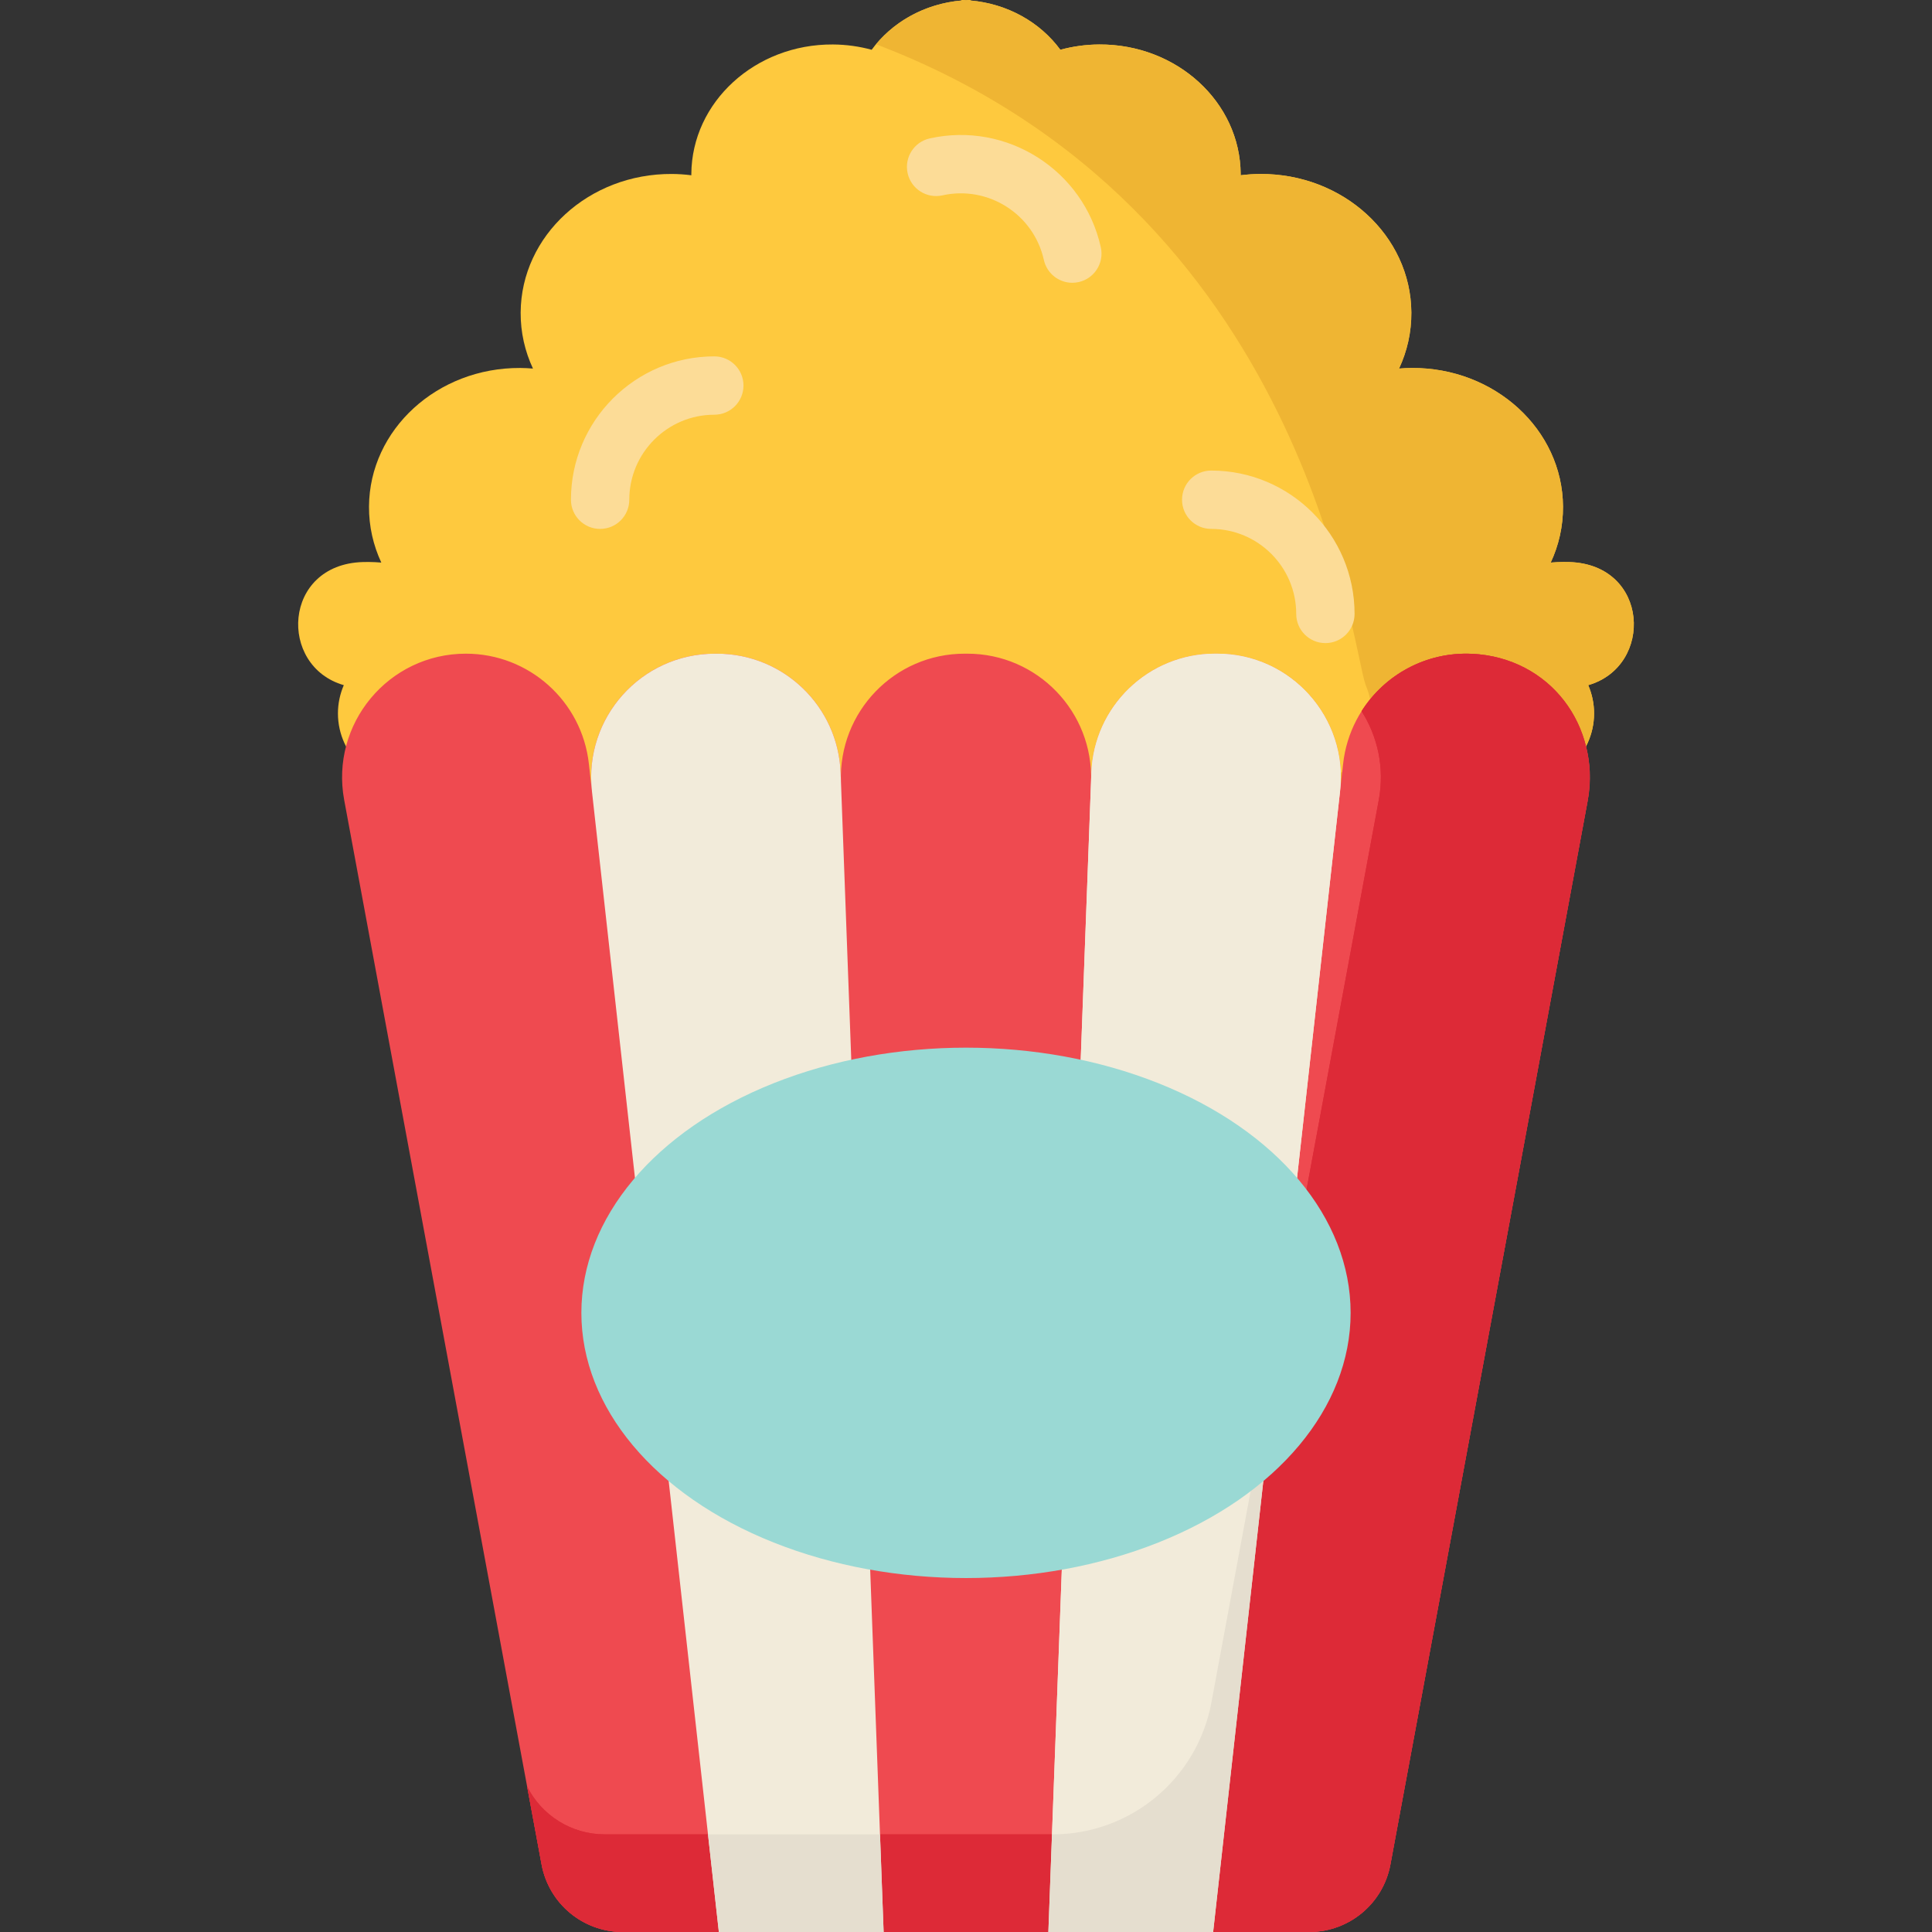 <?xml version="1.0" encoding="iso-8859-1"?>
<!-- Generator: Adobe Illustrator 19.0.0, SVG Export Plug-In . SVG Version: 6.00 Build 0)  -->
<svg version="1.1" id="Capa_1" xmlns="http://www.w3.org/2000/svg" xmlns:xlink="http://www.w3.org/1999/xlink" x="0px" y="0px"
	 viewBox="0 0 512 512" style="enable-background:new 0 0 512 512;" xml:space="preserve">
<rect x="0" y="0" width="512" height="512" fill="#333333" stroke="none"/>
<path style="fill:#FEC93E;" d="M415.858,148.95c-0.514-0.015-1.03-0.022-1.549-0.019c-1.131,0.006-2.248,0.067-3.355,0.159
	c-0.001,0-0.002-0.001-0.001-0.002c2.124-4.555,3.295-9.58,3.26-14.86c-0.134-20.4-18.085-36.836-40.093-36.711
	c-1.131,0.006-2.248,0.067-3.355,0.159c-0.001,0-0.002-0.001-0.002-0.002c2.124-4.555,3.295-9.58,3.26-14.86
	c-0.134-20.4-18.085-36.836-40.093-36.712c-1.745,0.01-3.46,0.135-5.145,0.346c0-0.106,0.007-0.211,0.007-0.317
	c-0.126-19.084-16.919-34.461-37.508-34.344c-3.571,0.02-7.018,0.515-10.282,1.402c0,0-0.001,0-0.002-0.001
	C275.688,5.946,267.06,0.984,257.156,0.13V0c-0.389,0.008-0.772,0.036-1.157,0.057c-0.385-0.02-0.768-0.049-1.157-0.057v0.13
	c-9.904,0.855-18.532,5.816-23.843,13.058c0,0.001,0,0.002,0,0.002c-3.265-0.888-6.711-1.382-10.282-1.403
	c-20.589-0.116-37.382,15.26-37.508,34.344c-0.001,0.106,0.006,0.211,0.007,0.317c-1.685-0.211-3.4-0.336-5.145-0.346
	c-22.008-0.125-39.959,16.312-40.093,36.712c-0.035,5.281,1.136,10.305,3.26,14.86c0,0.001,0,0.002-0.002,0.002
	c-1.107-0.092-2.224-0.153-3.355-0.159c-22.008-0.125-39.959,16.312-40.093,36.711c-0.035,5.281,1.136,10.305,3.26,14.86
	c0,0.001,0,0.002-0.002,0.002c-1.107-0.092-2.224-0.153-3.355-0.159c-0.518-0.003-1.035,0.003-1.549,0.019
	c-21.232,0.632-22.51,27.594-5.034,32.625c-0.998,2.316-1.553,4.841-1.553,7.487c0,11.158,9.759,20.204,21.797,20.204
	c5.651,0,73.297,0,143.491,0c0.771,0,1.542,0,2.313,0c70.194,0,137.84,0,143.491,0c12.038,0,21.797-9.045,21.797-20.204
	c0-2.646-0.554-5.171-1.553-7.487C438.368,176.545,437.09,149.582,415.858,148.95z"/>
<path style="fill:#EFB533;" d="M415.858,148.95c-0.514-0.015-1.03-0.022-1.549-0.019c-1.131,0.006-2.248,0.067-3.355,0.159
	c-0.001,0-0.002-0.001-0.001-0.002c2.124-4.555,3.295-9.58,3.26-14.86c-0.134-20.4-18.085-36.836-40.093-36.711
	c-1.131,0.006-2.248,0.067-3.355,0.159c-0.001,0-0.002-0.001-0.002-0.002c2.124-4.555,3.295-9.58,3.26-14.86
	c-0.134-20.4-18.085-36.836-40.093-36.712c-1.745,0.01-3.46,0.135-5.145,0.346c0-0.106,0.007-0.211,0.007-0.317
	c-0.126-19.084-16.919-34.461-37.508-34.345c-3.571,0.02-7.018,0.515-10.282,1.402c0,0-0.001,0-0.002-0.001
	c-5.311-7.242-13.939-12.203-23.843-13.058V0c-0.389,0.008-0.772,0.036-1.157,0.057c-0.385-0.021-0.768-0.049-1.157-0.057v0.13
	c-9.224,0.796-17.337,5.156-22.699,11.601c0.056,0.02,0.114,0.034,0.17,0.055c114.051,43.567,125.618,158.642,129.609,169.788
	c0.998,2.316,1.553,4.841,1.553,7.487c0,11.158-9.759,20.204-21.797,20.204c32.435,0,55.751,0,58.968,0
	c12.038,0,21.797-9.046,21.797-20.204c0-2.646-0.554-5.171-1.553-7.487C438.368,176.545,437.09,149.582,415.858,148.95z"/>
<path style="fill:#EF4A50;" d="M388.539,173.231c-16.711,0-30.75,12.564-32.598,29.172l-0.807,7.254
	c2.162-19.431-13.047-36.426-32.597-36.426H322c-17.641,0-32.122,13.954-32.776,31.583l-0.09,2.431
	c0.689-18.578-14.185-34.014-32.776-34.014h-0.717c-18.591,0-33.465,15.436-32.776,34.014l-0.09-2.431
	c-0.654-17.629-15.135-31.583-32.776-31.583h-0.537c-19.55,0-34.759,16.995-32.597,36.426l-0.807-7.254
	c-1.848-16.608-15.887-29.172-32.598-29.172l0,0c-20.51,0-35.988,18.613-32.249,38.779l52.314,282.103
	C145.447,504.48,154.49,512,165.033,512h25.472h43.663h43.663h43.663h25.472c10.543,0,19.586-7.52,21.508-17.887l52.314-282.103
	C424.528,191.844,409.049,173.231,388.539,173.231z"/>
<path style="fill:#DD2A37;" d="M390.108,173.268c-12.204-0.572-23.16,5.574-29.273,15.206c4.256,6.697,6.143,14.974,4.555,23.537
	l-44.345,239.132c-3.76,20.274-21.445,34.981-42.065,34.981l0,0h-45.96h-45.96h-26.812c-8.872,0-16.723-5.067-20.554-12.671
	l3.831,20.661C145.447,504.48,154.49,512,165.033,512h25.472h43.663h43.663h13.736h29.927h25.472
	c10.543,0,19.586-7.52,21.508-17.887l3.831-20.661l0,0l48.366-260.811C424.43,192.371,410.7,174.234,390.108,173.268z"/>
<path id="SVGCleanerId_0" style="fill:#F2EBDA;" d="M321.493,512h-43.663l11.393-307.185c0.654-17.629,15.135-31.583,32.776-31.583
	h0.537c19.55,0,34.759,16.995,32.597,36.426L321.493,512z"/>
<path style="fill:#DD2A37;" d="M390.108,173.268c-12.204-0.572-23.16,5.574-29.273,15.206c4.256,6.697,6.143,14.974,4.555,23.537
	l-44.345,239.132c-3.76,20.274-21.445,34.981-42.065,34.981l0,0h-45.96h-45.96h-26.812c-8.872,0-16.723-5.067-20.554-12.671
	l3.831,20.661C145.447,504.48,154.49,512,165.033,512h25.472h43.663h43.663h13.736h29.927h25.472
	c10.543,0,19.586-7.52,21.508-17.887l3.831-20.661l0,0l48.366-260.811C424.43,192.371,410.7,174.234,390.108,173.268z"/>
<g>
	<path id="SVGCleanerId_0_1_" style="fill:#F2EBDA;" d="M321.493,512h-43.663l11.393-307.185
		c0.654-17.629,15.135-31.583,32.776-31.583h0.537c19.55,0,34.759,16.995,32.597,36.426L321.493,512z"/>
</g>
<path style="fill:#E5DECF;" d="M321.045,451.142c-3.76,20.274-21.445,34.981-42.065,34.981l0,0h-0.189L277.831,512h13.736h29.927
	l17.603-158.205L321.045,451.142z"/>
<g>
	<path style="fill:#FCDC97;" d="M159.038,140.166c-4.27,0-7.731-3.461-7.731-7.731c0-20.949,17.044-37.993,37.993-37.993
		c4.27,0,7.731,3.461,7.731,7.731s-3.461,7.731-7.731,7.731c-12.424,0-22.531,10.108-22.531,22.531
		C166.768,136.705,163.307,140.166,159.038,140.166z"/>
	<path style="fill:#FCDC97;" d="M351.245,170.429c-4.27,0-7.731-3.461-7.731-7.731c0-12.424-10.108-22.531-22.531-22.531
		c-4.27,0-7.731-3.461-7.731-7.731s3.461-7.731,7.731-7.731c20.95,0,37.993,17.044,37.993,37.993
		C358.976,166.967,355.515,170.429,351.245,170.429z"/>
	<path style="fill:#FCDC97;" d="M284.174,74.939c-3.544,0.001-6.739-2.452-7.54-6.056c-2.695-12.128-14.75-19.803-26.881-17.111
		c-4.171,0.925-8.298-1.704-9.223-5.871c-0.926-4.168,1.703-8.298,5.871-9.223c20.449-4.539,40.783,8.401,45.326,28.853
		c0.926,4.168-1.702,8.297-5.871,9.223C285.294,74.879,284.729,74.939,284.174,74.939z"/>
</g>
<path style="fill:#F2EBDA;" d="M234.169,512h-43.663l-33.64-302.343c-2.162-19.43,13.047-36.426,32.597-36.426H190
	c17.641,0,32.122,13.954,32.776,31.583L234.169,512z"/>
<polygon style="fill:#E5DECF;" points="233.02,486.123 187.626,486.123 190.505,512 190.505,512 234.169,512 233.208,486.123 "/>
<ellipse style="fill:#9AD9D4;" cx="255.999" cy="347.92" rx="101.93" ry="70.28"/>
<g>
</g>
<g>
</g>
<g>
</g>
<g>
</g>
<g>
</g>
<g>
</g>
<g>
</g>
<g>
</g>
<g>
</g>
<g>
</g>
<g>
</g>
<g>
</g>
<g>
</g>
<g>
</g>
<g>
</g>
</svg>
